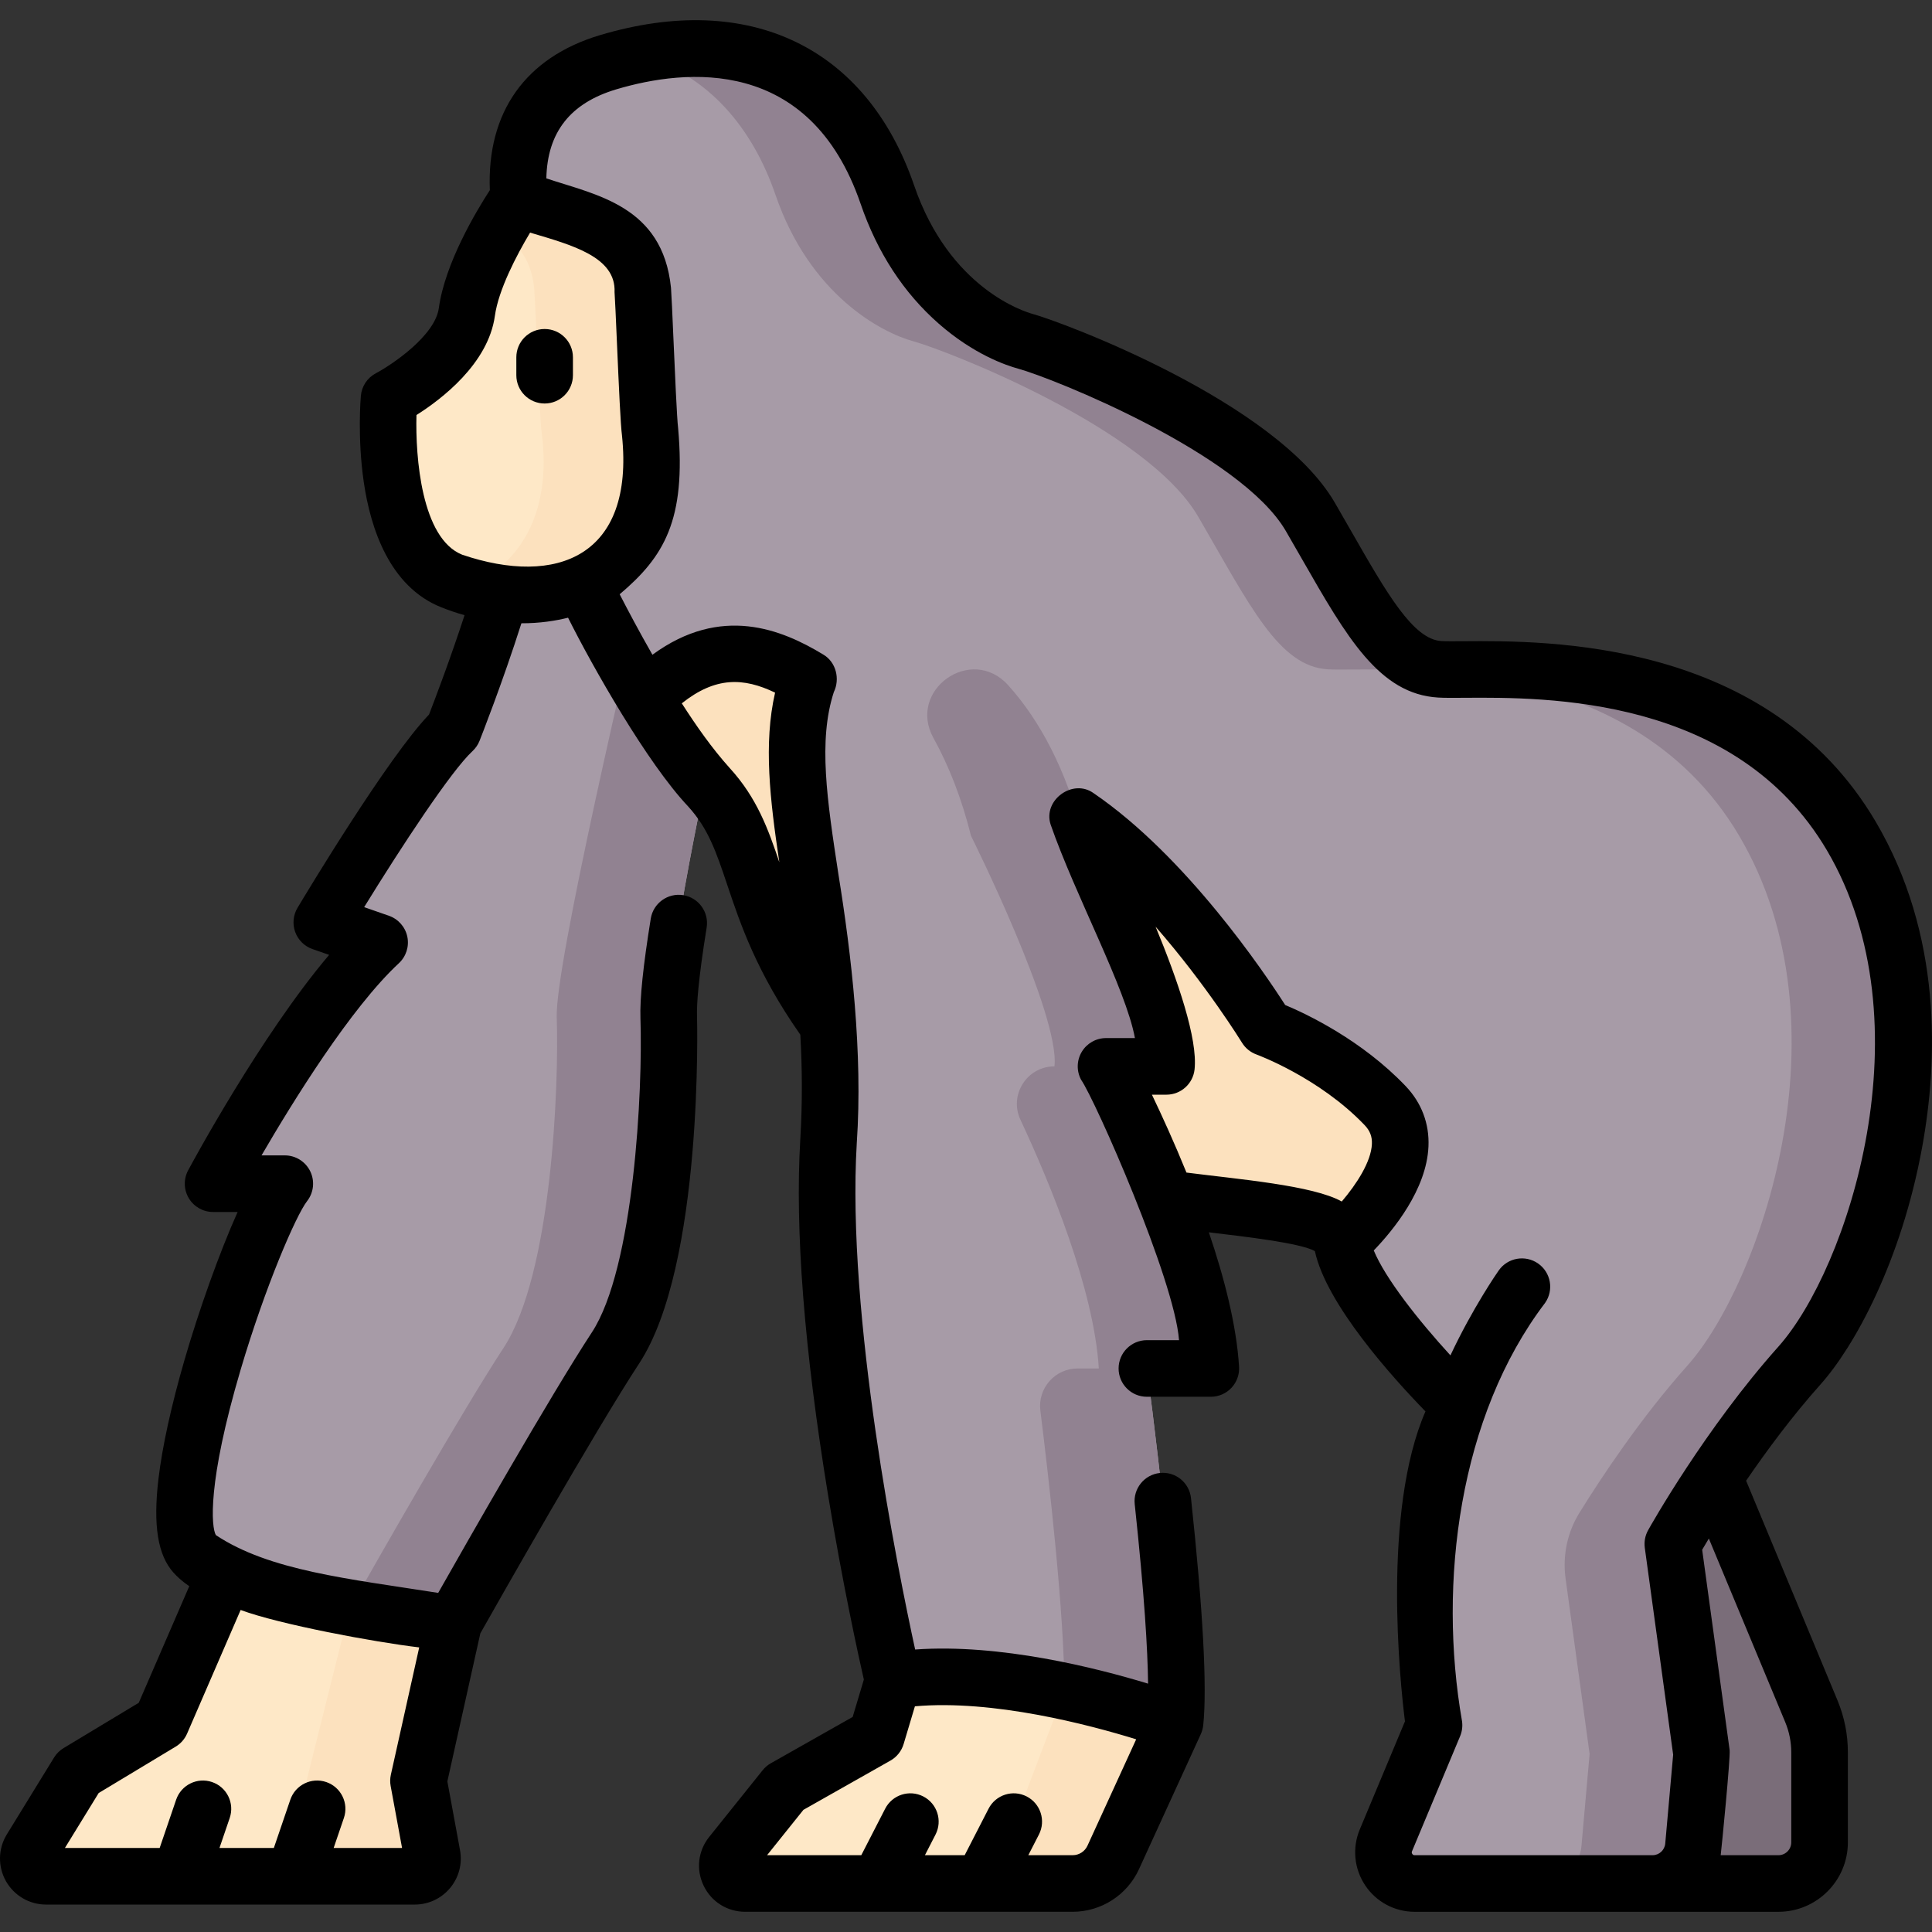 <svg id="Layer_1" enable-background="new 0 0 512.009 512.009" viewBox="0 0 512.009 512.009" xmlns="http://www.w3.org/2000/svg"><rect x="0" y="0" width="512.009" height="512.009" fill="#333333" stroke="none"/><g><g><path d="m236.684 445.357-4.396 14.702-24.313 13.758-14.18 17.692c-2.468 3.079-.276 7.645 3.67 7.645h86.819c4.617 0 8.811-2.692 10.733-6.891l16.393-35.81-45.362-35.489z" fill="#fee8c7"/><path d="m266.048 420.964-12.399 10.3 28.432 16.951-16.739 44.047c-1.922 4.198-6.115 6.891-10.733 6.891h29.675c4.617 0 8.811-2.692 10.733-6.891l16.393-35.81z" fill="#fce1be"/><path d="m120.214 430.158-9.309 41.799 3.632 19.729c.532 2.89-1.687 5.555-4.626 5.555h-97.709c-3.678 0-5.933-4.032-4.008-7.166l12.522-20.379 21.981-13.243 17.057-39.384 30.463-10.852z" fill="#fee8c7"/><path d="m110.905 471.957 9.309-41.799-29.996-23.94-18.815 6.702 21.304 13.148-11.477 45.889 3.632 19.729c.532 2.89-1.687 5.555-4.626 5.555h29.675c2.939 0 5.158-2.665 4.626-5.555z" fill="#fce1be"/><path d="m454.264 391.56 25.765 61.937c1.44 3.462 2.181 7.174 2.181 10.923v23.839c0 6.017-4.877 10.894-10.894 10.894h-40.956l5.052-98.273z" fill="#7a6d79"/><path d="m191.314 186.822s-14.711 64.972-14.098 82.747-1.226 68.036-14.098 87.65-42.906 72.94-42.906 72.94-57.616-6.129-68.649-18.388 15.323-87.037 23.905-98.07h-19s24.518-45.714 44.132-63.924l-15.323-5.338s24.926-41.68 34.835-50.874c0 0 14.579-36.776 17.148-55.164s42.409 0 42.409 0z" fill="#a79ba7"/><g><path d="m191.314 186.822-11.645-48.422s-1.76-.812-4.559-1.922c-9.097 38.2-28.034 119.572-27.568 133.091.613 17.775-1.226 68.036-14.098 87.65-10.722 16.337-33.347 56.058-40.608 68.875 14.642 2.71 27.377 4.065 27.377 4.065s30.034-53.326 42.906-72.94 14.711-69.875 14.098-87.65c-.613-17.776 14.097-82.747 14.097-82.747z" fill="#918291"/></g><path d="m141.368 69.317 12.966 85.18s7.244 15.112 16.663 30.566c5.239 8.604 11.163 17.308 16.885 23.574 16.018 17.54 7.626 37.366 43.461 77.775 35.845 40.419 122.002 27.453 124.289 42.706 2.287 15.243 31.261 43.461 31.261 43.461-15.243 25.922-6.861 84.636-6.861 84.636l-12.754 30.506c-2.277 5.44 1.723 11.435 7.606 11.435h63.046c5.642 0 10.346-4.312 10.85-9.933l2.166-24.38-7.626-55.662s14.487-25.932 33.548-47.28 43.461-89.975 13.732-140.388c-29.74-50.413-96.08-43.371-109.036-44.136-12.966-.766-20.592-16.774-34.314-40.409-13.732-23.645-67.106-44.227-75.488-46.514-8.392-2.287-27.453-12.2-36.601-38.888-9.158-26.687-32.107-47.552-73.967-35.079-37.365 11.142-19.826 52.83-19.826 52.83z" fill="#a79ba7"/><path d="m476.871 361.898c-19.06 21.35-33.55 47.28-33.55 47.28l7.63 55.66-2.17 24.38c-.5 5.63-5.21 9.94-10.85 9.94h-29.67c5.64 0 10.34-4.31 10.85-9.94l2.16-24.38-6.37-46.53c-.83-6.05.46-12.21 3.68-17.41 5.81-9.38 16.25-25.15 28.61-39 19.06-21.34 43.46-89.97 13.73-140.38-29.74-50.42-96.08-43.38-109.03-44.14-12.97-.77-20.59-16.78-34.32-40.41-13.73-23.64-67.1-44.23-75.48-46.51-8.4-2.29-27.46-12.2-36.6-38.89-5.94-17.3-17.67-32.14-36.58-37.05 36.99-7.84 57.67 12.05 66.25 37.05 9.15 26.69 28.21 36.6 36.6 38.89 8.38 2.28 61.76 22.87 75.49 46.51 13.72 23.63 21.35 39.64 34.31 40.41 12.96.76 79.3-6.28 109.04 44.14 29.73 50.409 5.33 119.039-13.73 140.38z" fill="#918291"/><path d="m170.997 185.063c5.239 8.604 11.163 17.308 16.885 23.574 16.018 17.54 7.626 37.366 43.461 77.775 35.845 40.419 122.002 27.453 124.289 42.706 0 0 24.944-21.972 11.435-36.117-13.51-14.155-31.523-20.592-31.523-20.592s-37.316-61.122-72.698-65.625c-35.391-4.503-57.585-56.306-91.849-21.721z" fill="#fee8c7"/><path d="m170.997 185.063c5.239 8.604 11.163 17.308 16.885 23.574 16.018 17.54 7.626 37.366 43.461 77.775 35.845 40.419 122.002 27.453 124.289 42.706 0 0 24.944-21.972 11.435-36.117-13.51-14.155-31.523-20.592-31.523-20.592s-37.316-61.122-72.698-65.625c-35.391-4.503-57.585-56.306-91.849-21.721z" fill="#fee8c7"/><path d="m170.997 185.063c5.239 8.604 11.163 17.308 16.885 23.574 16.018 17.54 7.626 37.366 43.461 77.775 35.845 40.419 122.002 27.453 124.289 42.706 0 0 24.944-21.972 11.435-36.117-13.51-14.155-31.523-20.592-31.523-20.592s-37.316-61.122-72.698-65.625c-35.391-4.503-57.585-56.306-91.849-21.721z" fill="#fce1be"/><path d="m137.454 52.461s-11.936 17.183-13.729 30.208-20.62 22.886-20.62 22.886-3.586 40.343 16.585 48.411c20.171 8.069 34.643.536 34.643.536s22.21-7.545 17.939-40.067c-.582-4.434-1.587-33.107-1.929-37.568-1.443-18.834-20.91-18.857-32.889-24.406z" fill="#fee8c7"/><path d="m172.272 114.435c-.582-4.434-1.587-33.107-1.929-37.568-1.443-18.834-20.91-18.857-32.889-24.406 0 0-2.511 3.618-5.402 8.787 5.113 3.077 8.939 7.669 9.549 15.619.342 4.46 1.347 33.133 1.929 37.568 4.271 32.522-17.939 40.067-17.939 40.067s-.705.366-2.018.851c18.119 5.725 30.76-.851 30.76-.851s22.21-7.545 17.939-40.067z" fill="#fce1be"/><path d="m287.009 221.515s23.638 47.363 22.113 61.088h-16.013s25.797 48.038 27.767 80.063h-16.934s9.754 71.675 7.467 93.788c0 0-43.463-16.093-74.725-11.097 0 0-20.501-86.504-17.113-142.929s-14.912-93.025-5.762-121.238 57.95-20.763 73.2 40.325z" fill="#a79ba7"/><path d="m320.876 362.665c-1.97-32.025-27.767-80.063-27.767-80.063h16.013c1.525-13.725-22.113-61.088-22.113-61.088-4.404-17.64-11.604-30.806-19.84-39.933-9.753-10.809-26.829 1.3-19.774 14.035 4.005 7.23 7.427 15.836 9.939 25.898 0 0 23.638 47.363 22.113 61.088-7.271 0-12.096 7.552-9.018 14.139 7.792 16.672 19.472 44.786 20.773 65.924h-5.622c-5.98 0-10.61 5.233-9.87 11.167 2.266 18.18 6.402 54.173 6.371 74.384 16.617 3.532 29.329 8.238 29.329 8.238 2.288-22.113-7.466-93.788-7.466-93.788h16.932z" fill="#918291"/></g><g><path d="m509.41 303.955c4.151-22.755 5.378-56.188-12.35-86.248-28.518-48.349-87.054-47.932-109.111-47.777-2.526.019-4.707.032-5.944-.039-7.493-.445-14.395-12.498-23.947-29.179-1.377-2.405-2.812-4.912-4.321-7.511-15.595-26.852-72.461-47.928-80.001-49.979-2.235-.61-22.108-6.75-31.481-34.089-12.598-36.709-43.7-51.599-83.208-39.833-19.777 5.9-30.074 20.443-29.232 41.096-3.543 5.456-11.875 19.305-13.519 31.251-1.024 7.438-12.68 15.154-16.67 17.265-2.261 1.185-3.765 3.438-3.991 5.979-.04.447-.955 11.101.778 22.931 1.768 12.072 6.759 27.614 20.492 33.108 2.123.849 4.191 1.538 6.205 2.106-3.772 11.59-7.927 22.501-9.409 26.328-10.911 11.381-32.354 47.04-34.857 51.226-1.157 1.936-1.382 4.289-.613 6.408s2.452 3.78 4.582 4.522l4.413 1.538c-18.101 21.334-36.477 55.438-37.365 57.096-1.246 2.324-1.18 5.133.174 7.396s3.798 3.648 6.436 3.648h6.499c-4.867 10.852-10.248 26.054-14.009 38.983-3.543 12.183-5.954 23.166-6.971 31.763-1.456 12.299-.186 20.192 3.999 24.843.961 1.067 2.252 2.274 4.167 3.579l-13.386 30.903-19.924 12.004c-1.027.619-1.892 1.476-2.52 2.497l-12.522 20.38c-2.311 3.762-2.408 8.492-.253 12.346 2.155 3.853 6.236 6.246 10.651 6.246h97.708c3.635 0 7.053-1.602 9.378-4.395s3.282-6.444 2.624-10.018l-3.355-18.23 8.737-39.232c4.126-7.302 30.459-53.792 42.098-71.534 17.087-26.037 15.347-91.37 15.325-92.025-.1-2.876.262-9.283 2.553-23.475.66-4.09-2.12-7.939-6.209-8.6-4.085-.659-7.939 2.119-8.6 6.209-2.022 12.526-2.917 21.157-2.736 26.382.65 18.952-1.688 66.233-12.875 83.279-10.851 16.541-33.247 55.843-40.723 69.038-23.738-3.734-44.722-5.864-58.922-15.315-1.21-2.075-2.325-13.795 6.568-43.851 6.514-22.015 14.652-40.857 17.62-44.676 1.757-2.262 2.074-5.326.815-7.899-1.259-2.572-3.873-4.203-6.737-4.203h-6.163c8.369-14.392 23.664-39.105 36.396-50.923 1.928-1.79 2.778-4.459 2.239-7.034s-2.388-4.679-4.873-5.545l-6.566-2.289c9.834-15.965 23.008-36.055 28.707-41.34.821-.761 1.461-1.696 1.873-2.736.276-.695 6.126-15.506 11.094-31.151 4.895.019 9.147-.673 12.364-1.476 6.455 12.936 21.018 38.591 31.802 49.993 5.382 5.892 7.481 12.155 10.387 20.823 3.466 10.343 7.774 23.139 19.362 39.688.495 8.687.585 17.907-.008 27.77-1.439 23.958 1.04 55.682 7.369 94.289 3.885 23.701 8.109 42.847 9.475 48.848l-2.961 9.903-21.686 12.271c-.83.47-1.562 1.093-2.159 1.837l-14.18 17.69c-2.962 3.696-3.529 8.645-1.479 12.914 2.049 4.271 6.265 6.923 11.001 6.923h86.819c7.528 0 14.418-4.423 17.552-11.269l16.327-35.665c.369-.787.61-1.628.709-2.49 1.046-10.099-.046-30.354-3.243-60.206-.441-4.118-4.128-7.103-8.256-6.658-4.118.44-7.1 4.137-6.658 8.256 2.571 24.009 3.439 38.648 3.539 47.573-13.669-4.164-39.279-10.663-61.729-9.044-4.578-20.994-18.223-88.402-15.467-134.272 1.628-23.849-1.429-49.889-4.854-71.089-3.026-19.817-5.416-35.471-1.229-48.38 1.683-3.475.595-7.958-2.806-9.946-10.971-6.651-27.057-13.288-45.27.057-3.552-6.212-6.58-11.936-8.68-16.027 11.686-9.888 17.658-19.558 15.49-44.035-.318-2.42-.88-15.371-1.252-23.941-.276-6.368-.495-11.398-.635-13.224-2.207-21.848-20.013-24.614-33.036-29.023.26-12.208 6.35-19.957 18.547-23.595 18.408-5.484 51.294-8.834 64.734 30.325 4.431 12.924 11.407 23.623 20.736 31.802 9.212 8.077 17.743 11.006 20.989 11.893 9.265 2.521 59.064 22.534 70.974 43.039 1.493 2.571 2.913 5.052 4.276 7.432 11.892 20.768 20.484 35.773 36.08 36.699 1.733.102 4.029.087 6.935.064 21.534-.148 71.955-.509 96.085 40.398 26.93 45.663 5.629 110.87-12.864 131.575-19.388 21.716-33.895 47.529-34.502 48.617-.795 1.422-1.104 3.063-.884 4.677l7.515 54.82-2.095 23.538c-.157 1.769-1.61 3.103-3.38 3.103h-63.05c-.107 0-.394 0-.615-.334-.223-.335-.11-.604-.064-.713l12.75-30.5c.521-1.246.695-2.612.505-3.95-6.413-36.7-.77-80.903 22.012-110.871 2.372-3.394 1.545-8.067-1.848-10.441-3.394-2.373-8.07-1.547-10.445 1.846-.347.496-6.881 9.899-12.794 22.497-8.458-9.232-17.29-20.431-20.318-27.803 5.151-5.345 14.002-16.131 14.497-27.553.263-6.049-1.834-11.587-6.063-16.018-11.638-12.188-26.137-19.059-31.911-21.478-5.443-8.496-26.227-39.393-50.728-56.107-5.511-4.034-13.55 1.807-11.428 8.293 6.532 18.773 19.921 43.439 22.338 56.582h-7.656c-2.639 0-5.082 1.386-6.437 3.65-1.354 2.264-1.419 5.073-.171 7.397 3.702 5.28 24.772 53.004 25.952 69.012h-8.516c-4.143 0-7.5 3.357-7.5 7.5s3.357 7.5 7.5 7.5h16.94c2.069 0 4.047-.855 5.465-2.363 1.417-1.508 2.148-3.534 2.021-5.6-.68-11.009-3.928-23.609-8.007-35.619 9.767 1.166 24.278 2.835 28.099 4.978 3.02 14.092 20.653 33.592 29.305 42.482-11.515 26.512-6.732 71.765-5.432 82.146l-11.967 28.626c-2.043 4.874-1.516 10.411 1.412 14.812 2.926 4.399 7.825 7.026 13.104 7.026h96.43c10.146 0 18.4-8.254 18.4-18.399v-23.841c0-4.764-.927-9.406-2.755-13.801l-24.215-58.2c5.433-7.945 12.235-17.136 19.723-25.523 8.965-10.032 21.4-32.538 26.945-62.934zm-398.312 132.632-7.514 33.74c-.219.981-.237 1.998-.055 2.987l3.024 16.427h-18.13l2.713-7.95c1.338-3.921-.756-8.183-4.676-9.521-3.92-1.339-8.183.756-9.521 4.675l-4.367 12.796h-14.407l2.713-7.95c1.338-3.921-.756-8.183-4.676-9.521-3.921-1.339-8.183.756-9.521 4.675l-4.367 12.796h-25.112l8.948-14.562 20.418-12.302c1.338-.806 2.391-2.01 3.012-3.443l14.192-32.768c10.21 3.813 35.509 8.524 47.326 9.921zm190.008 24.354-12.91 28.2c-.699 1.526-2.234 2.513-3.913 2.513h-11.765l2.81-5.47c1.893-3.685.44-8.205-3.244-10.098s-8.205-.441-10.098 3.244l-6.331 12.323h-10.535l2.81-5.47c1.893-3.684.44-8.205-3.244-10.098-3.685-1.893-8.206-.439-10.099 3.244l-6.331 12.323h-24.966l9.635-12.021 23.057-13.047c1.686-.954 2.938-2.523 3.492-4.379l2.992-10.007c20.724-1.835 46.135 4.876 58.64 8.743zm-95.697-277.383c-3.095 13.504-1.362 28.314 1.129 44.959-2.948-8.769-5.935-17.073-13.116-24.934-4.763-5.292-8.872-11.182-12.735-17.186 8.925-7.119 16.37-6.852 24.722-2.839zm-42.544-106.118c.121 1.577.356 6.993.605 12.729.564 12.984.992 22.396 1.366 25.243 3.334 32.047-17.266 40.101-42.36 31.591-10.776-4.311-12.412-25.853-12.104-37.013 6.553-4.139 19.031-13.576 20.783-26.298.94-6.833 5.7-15.996 9.326-22.044 11.117 3.299 22.807 6.428 22.384 15.792zm151.566 233.308c-3.249-7.992-6.521-15.154-9.155-20.641h3.846c3.82 0 7.03-2.872 7.454-6.669.9-8.079-4.48-23.734-10.325-37.849 13.408 15.345 22.746 30.493 22.889 30.726.889 1.456 2.261 2.57 3.865 3.149.164.06 16.594 6.094 28.642 18.711 1.416 1.483 2.011 3.023 1.928 4.995-.195 4.683-4.039 10.625-7.987 15.248-7.654-4.292-27.417-5.902-41.157-7.67zm158.675 145.63c1.064 2.559 1.604 5.264 1.604 8.039v23.841c0 1.874-1.525 3.399-3.4 3.399h-15.301c.258-1.993 2.589-25.795 2.373-27.839l-7.281-53.115c.466-.794 1.061-1.795 1.769-2.965z"/><path d="m136.836 94.692v4.743c0 4.143 3.358 7.5 7.5 7.5s7.5-3.357 7.5-7.5v-4.743c0-4.143-3.358-7.5-7.5-7.5s-7.5 3.357-7.5 7.5z"/></g></g><g/><g/><g/><g/><g/><g/><g/><g/><g/><g/><g/><g/><g/><g/><g/></svg>